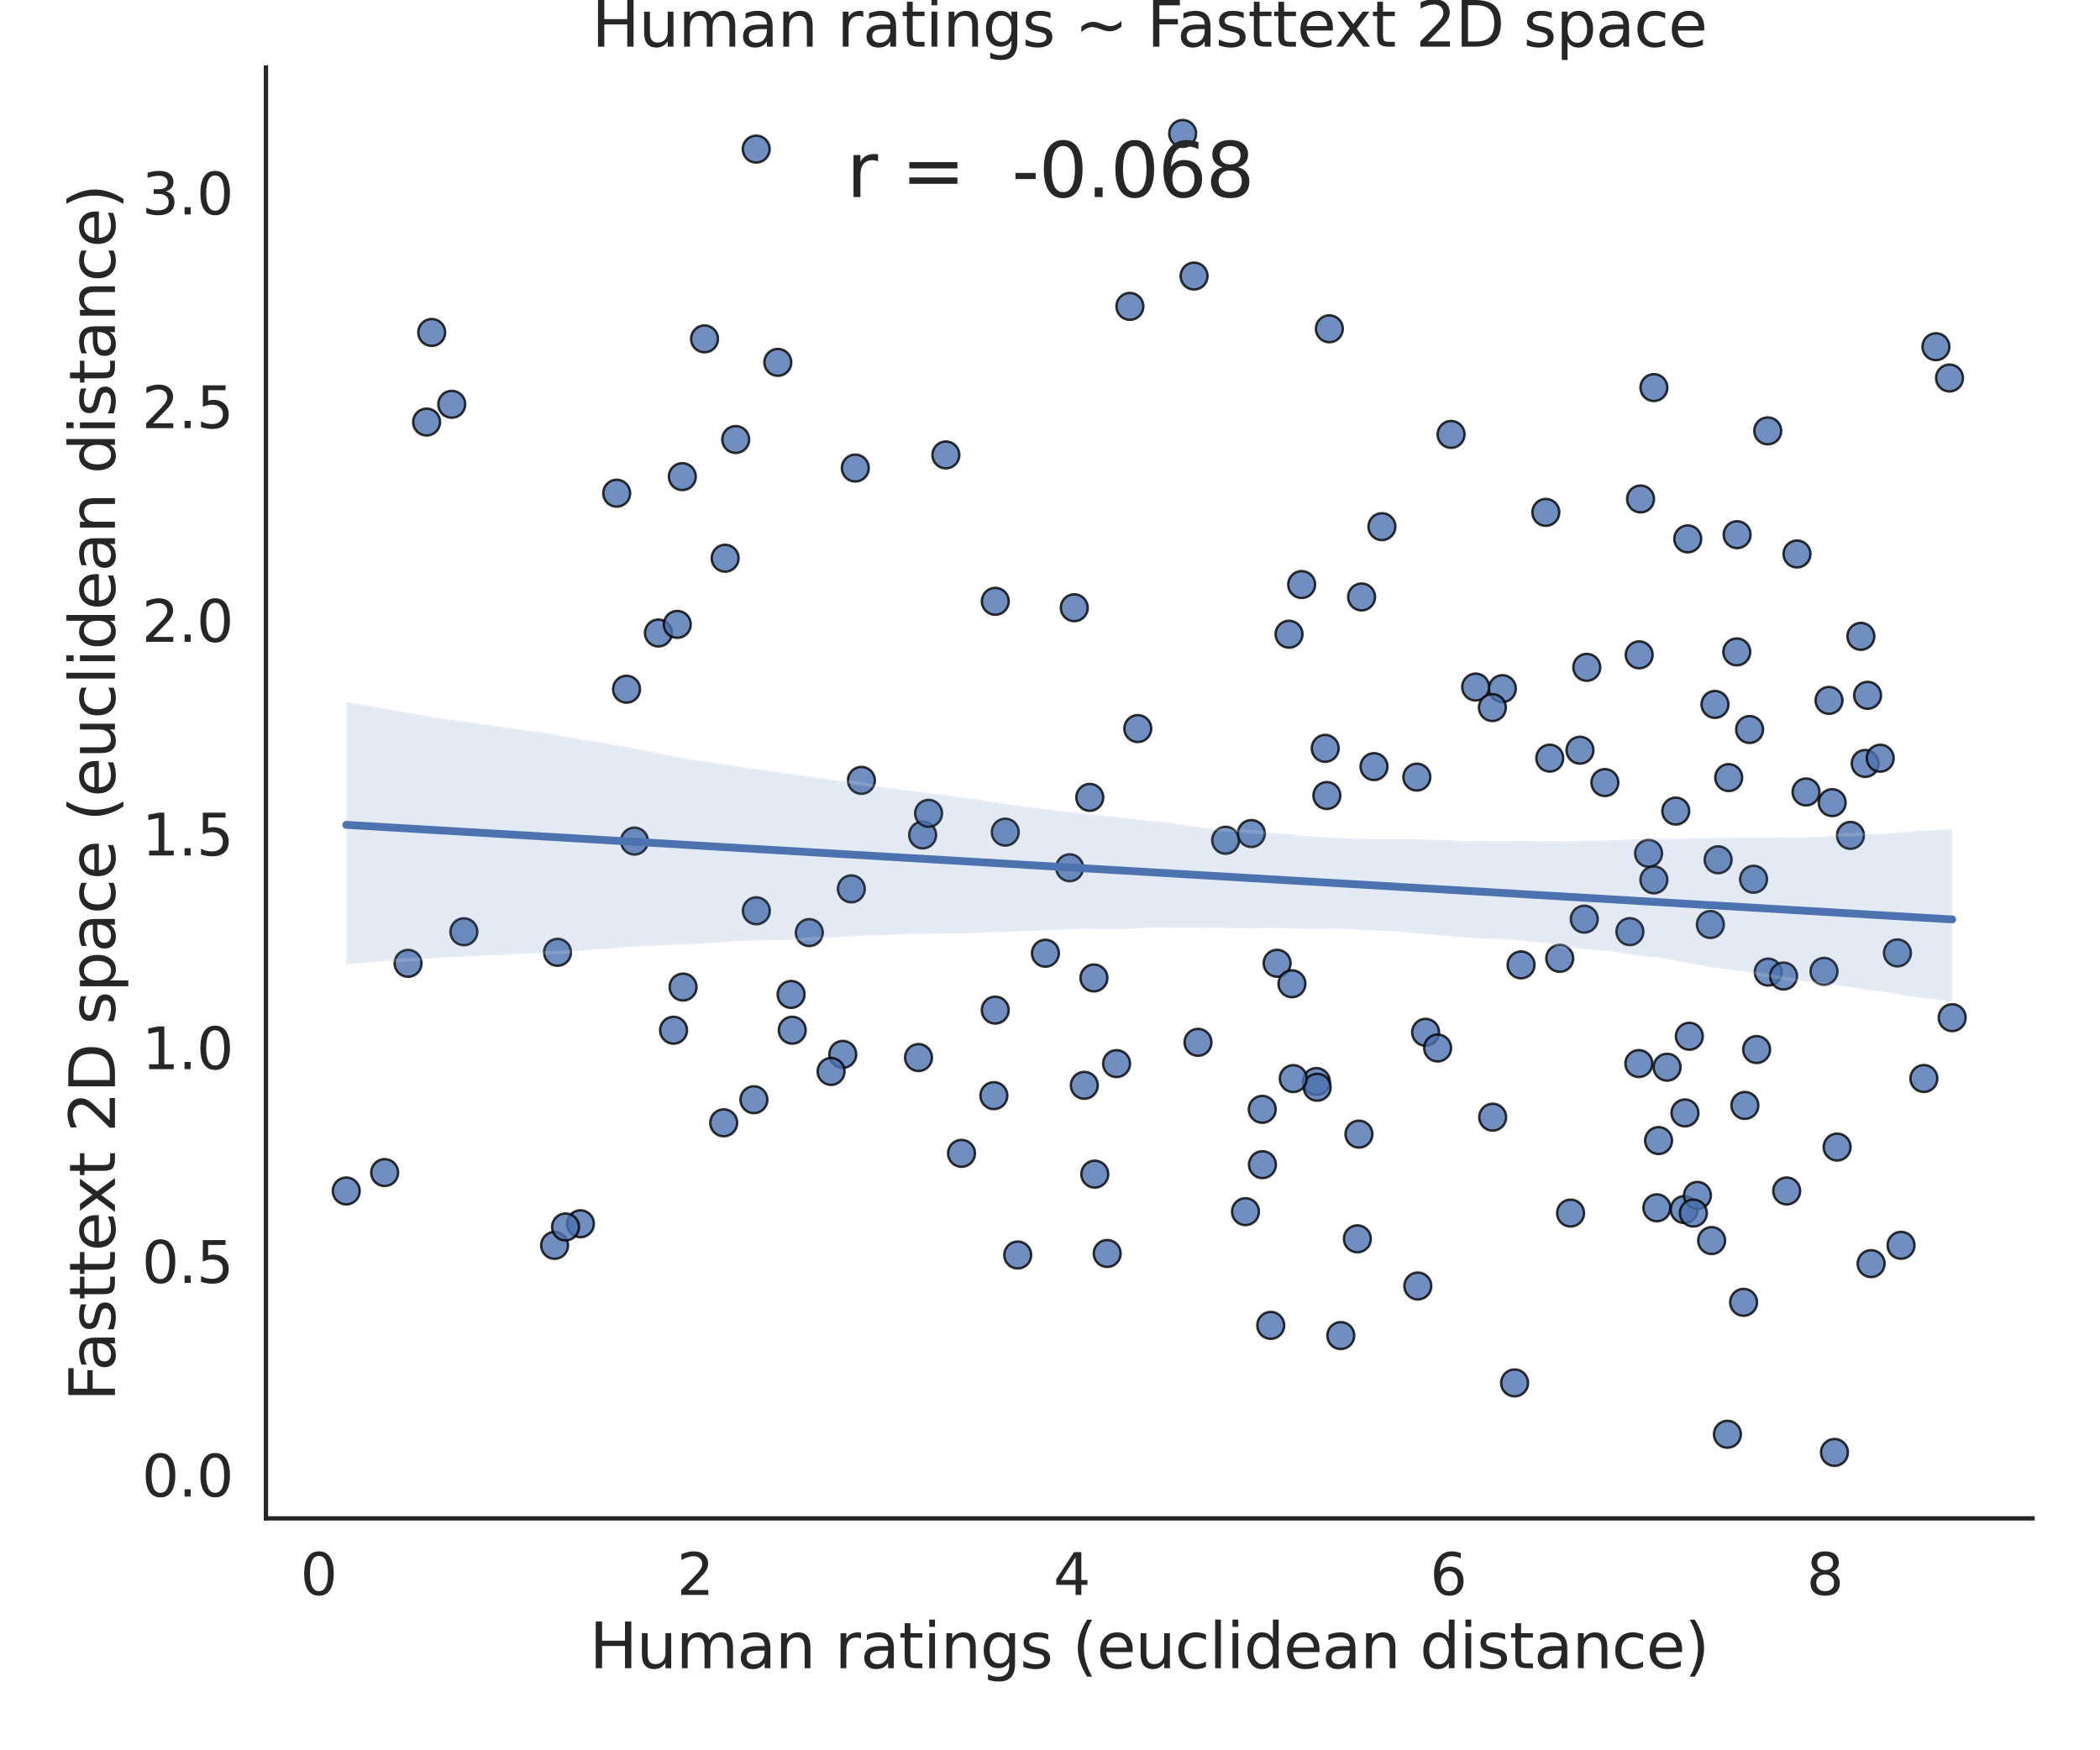 <?xml version="1.0" encoding="utf-8" standalone="no"?>
<!DOCTYPE svg PUBLIC "-//W3C//DTD SVG 1.1//EN"
  "http://www.w3.org/Graphics/SVG/1.1/DTD/svg11.dtd">
<svg xmlns:xlink="http://www.w3.org/1999/xlink" width="604.8pt" height="504pt" viewBox="0 0 604.8 504" xmlns="http://www.w3.org/2000/svg" version="1.1">
 <defs>
  <style type="text/css">*{stroke-linejoin: round; stroke-linecap: butt}</style>
 </defs>
 <g id="figure_1">
  <g id="patch_1">
   <path d="M 0 504 
L 604.8 504 
L 604.8 0 
L 0 0 
z
" style="fill: #ffffff"/>
  </g>
  <g id="axes_1">
   <g id="patch_2">
    <path d="M 76.59 437.22 
L 585.36 437.22 
L 585.36 19.44 
L 76.59 19.44 
z
" style="fill: #ffffff"/>
   </g>
   <g id="matplotlib.axis_1">
    <g id="xtick_1">
     <g id="text_1">
      <!-- 0 -->
      <g style="fill: #262626" transform="translate(86.488 459.257) scale(0.165 -0.165)">
       <defs>
        <path id="DejaVuSans-30" d="M 2034 4250 
Q 1547 4250 1301 3770 
Q 1056 3291 1056 2328 
Q 1056 1369 1301 889 
Q 1547 409 2034 409 
Q 2525 409 2770 889 
Q 3016 1369 3016 2328 
Q 3016 3291 2770 3770 
Q 2525 4250 2034 4250 
z
M 2034 4750 
Q 2819 4750 3233 4129 
Q 3647 3509 3647 2328 
Q 3647 1150 3233 529 
Q 2819 -91 2034 -91 
Q 1250 -91 836 529 
Q 422 1150 422 2328 
Q 422 3509 836 4129 
Q 1250 4750 2034 4750 
z
" transform="scale(0.016)"/>
       </defs>
       <use xlink:href="#DejaVuSans-30"/>
      </g>
     </g>
    </g>
    <g id="xtick_2">
     <g id="text_2">
      <!-- 2 -->
      <g style="fill: #262626" transform="translate(194.934 459.257) scale(0.165 -0.165)">
       <defs>
        <path id="DejaVuSans-32" d="M 1228 531 
L 3431 531 
L 3431 0 
L 469 0 
L 469 531 
Q 828 903 1448 1529 
Q 2069 2156 2228 2338 
Q 2531 2678 2651 2914 
Q 2772 3150 2772 3378 
Q 2772 3750 2511 3984 
Q 2250 4219 1831 4219 
Q 1534 4219 1204 4116 
Q 875 4013 500 3803 
L 500 4441 
Q 881 4594 1212 4672 
Q 1544 4750 1819 4750 
Q 2544 4750 2975 4387 
Q 3406 4025 3406 3419 
Q 3406 3131 3298 2873 
Q 3191 2616 2906 2266 
Q 2828 2175 2409 1742 
Q 1991 1309 1228 531 
z
" transform="scale(0.016)"/>
       </defs>
       <use xlink:href="#DejaVuSans-32"/>
      </g>
     </g>
    </g>
    <g id="xtick_3">
     <g id="text_3">
      <!-- 4 -->
      <g style="fill: #262626" transform="translate(303.381 459.257) scale(0.165 -0.165)">
       <defs>
        <path id="DejaVuSans-34" d="M 2419 4116 
L 825 1625 
L 2419 1625 
L 2419 4116 
z
M 2253 4666 
L 3047 4666 
L 3047 1625 
L 3713 1625 
L 3713 1100 
L 3047 1100 
L 3047 0 
L 2419 0 
L 2419 1100 
L 313 1100 
L 313 1709 
L 2253 4666 
z
" transform="scale(0.016)"/>
       </defs>
       <use xlink:href="#DejaVuSans-34"/>
      </g>
     </g>
    </g>
    <g id="xtick_4">
     <g id="text_4">
      <!-- 6 -->
      <g style="fill: #262626" transform="translate(411.827 459.257) scale(0.165 -0.165)">
       <defs>
        <path id="DejaVuSans-36" d="M 2113 2584 
Q 1688 2584 1439 2293 
Q 1191 2003 1191 1497 
Q 1191 994 1439 701 
Q 1688 409 2113 409 
Q 2538 409 2786 701 
Q 3034 994 3034 1497 
Q 3034 2003 2786 2293 
Q 2538 2584 2113 2584 
z
M 3366 4563 
L 3366 3988 
Q 3128 4100 2886 4159 
Q 2644 4219 2406 4219 
Q 1781 4219 1451 3797 
Q 1122 3375 1075 2522 
Q 1259 2794 1537 2939 
Q 1816 3084 2150 3084 
Q 2853 3084 3261 2657 
Q 3669 2231 3669 1497 
Q 3669 778 3244 343 
Q 2819 -91 2113 -91 
Q 1303 -91 875 529 
Q 447 1150 447 2328 
Q 447 3434 972 4092 
Q 1497 4750 2381 4750 
Q 2619 4750 2861 4703 
Q 3103 4656 3366 4563 
z
" transform="scale(0.016)"/>
       </defs>
       <use xlink:href="#DejaVuSans-36"/>
      </g>
     </g>
    </g>
    <g id="xtick_5">
     <g id="text_5">
      <!-- 8 -->
      <g style="fill: #262626" transform="translate(520.273 459.257) scale(0.165 -0.165)">
       <defs>
        <path id="DejaVuSans-38" d="M 2034 2216 
Q 1584 2216 1326 1975 
Q 1069 1734 1069 1313 
Q 1069 891 1326 650 
Q 1584 409 2034 409 
Q 2484 409 2743 651 
Q 3003 894 3003 1313 
Q 3003 1734 2745 1975 
Q 2488 2216 2034 2216 
z
M 1403 2484 
Q 997 2584 770 2862 
Q 544 3141 544 3541 
Q 544 4100 942 4425 
Q 1341 4750 2034 4750 
Q 2731 4750 3128 4425 
Q 3525 4100 3525 3541 
Q 3525 3141 3298 2862 
Q 3072 2584 2669 2484 
Q 3125 2378 3379 2068 
Q 3634 1759 3634 1313 
Q 3634 634 3220 271 
Q 2806 -91 2034 -91 
Q 1263 -91 848 271 
Q 434 634 434 1313 
Q 434 1759 690 2068 
Q 947 2378 1403 2484 
z
M 1172 3481 
Q 1172 3119 1398 2916 
Q 1625 2713 2034 2713 
Q 2441 2713 2670 2916 
Q 2900 3119 2900 3481 
Q 2900 3844 2670 4047 
Q 2441 4250 2034 4250 
Q 1625 4250 1398 4047 
Q 1172 3844 1172 3481 
z
" transform="scale(0.016)"/>
       </defs>
       <use xlink:href="#DejaVuSans-38"/>
      </g>
     </g>
    </g>
    <g id="text_6">
     <!-- Human ratings (euclidean distance) -->
     <g style="fill: #262626" transform="translate(169.767 480.366) scale(0.18 -0.18)">
      <defs>
       <path id="DejaVuSans-48" d="M 628 4666 
L 1259 4666 
L 1259 2753 
L 3553 2753 
L 3553 4666 
L 4184 4666 
L 4184 0 
L 3553 0 
L 3553 2222 
L 1259 2222 
L 1259 0 
L 628 0 
L 628 4666 
z
" transform="scale(0.016)"/>
       <path id="DejaVuSans-75" d="M 544 1381 
L 544 3500 
L 1119 3500 
L 1119 1403 
Q 1119 906 1312 657 
Q 1506 409 1894 409 
Q 2359 409 2629 706 
Q 2900 1003 2900 1516 
L 2900 3500 
L 3475 3500 
L 3475 0 
L 2900 0 
L 2900 538 
Q 2691 219 2414 64 
Q 2138 -91 1772 -91 
Q 1169 -91 856 284 
Q 544 659 544 1381 
z
M 1991 3584 
L 1991 3584 
z
" transform="scale(0.016)"/>
       <path id="DejaVuSans-6d" d="M 3328 2828 
Q 3544 3216 3844 3400 
Q 4144 3584 4550 3584 
Q 5097 3584 5394 3201 
Q 5691 2819 5691 2113 
L 5691 0 
L 5113 0 
L 5113 2094 
Q 5113 2597 4934 2840 
Q 4756 3084 4391 3084 
Q 3944 3084 3684 2787 
Q 3425 2491 3425 1978 
L 3425 0 
L 2847 0 
L 2847 2094 
Q 2847 2600 2669 2842 
Q 2491 3084 2119 3084 
Q 1678 3084 1418 2786 
Q 1159 2488 1159 1978 
L 1159 0 
L 581 0 
L 581 3500 
L 1159 3500 
L 1159 2956 
Q 1356 3278 1631 3431 
Q 1906 3584 2284 3584 
Q 2666 3584 2933 3390 
Q 3200 3197 3328 2828 
z
" transform="scale(0.016)"/>
       <path id="DejaVuSans-61" d="M 2194 1759 
Q 1497 1759 1228 1600 
Q 959 1441 959 1056 
Q 959 750 1161 570 
Q 1363 391 1709 391 
Q 2188 391 2477 730 
Q 2766 1069 2766 1631 
L 2766 1759 
L 2194 1759 
z
M 3341 1997 
L 3341 0 
L 2766 0 
L 2766 531 
Q 2569 213 2275 61 
Q 1981 -91 1556 -91 
Q 1019 -91 701 211 
Q 384 513 384 1019 
Q 384 1609 779 1909 
Q 1175 2209 1959 2209 
L 2766 2209 
L 2766 2266 
Q 2766 2663 2505 2880 
Q 2244 3097 1772 3097 
Q 1472 3097 1187 3025 
Q 903 2953 641 2809 
L 641 3341 
Q 956 3463 1253 3523 
Q 1550 3584 1831 3584 
Q 2591 3584 2966 3190 
Q 3341 2797 3341 1997 
z
" transform="scale(0.016)"/>
       <path id="DejaVuSans-6e" d="M 3513 2113 
L 3513 0 
L 2938 0 
L 2938 2094 
Q 2938 2591 2744 2837 
Q 2550 3084 2163 3084 
Q 1697 3084 1428 2787 
Q 1159 2491 1159 1978 
L 1159 0 
L 581 0 
L 581 3500 
L 1159 3500 
L 1159 2956 
Q 1366 3272 1645 3428 
Q 1925 3584 2291 3584 
Q 2894 3584 3203 3211 
Q 3513 2838 3513 2113 
z
" transform="scale(0.016)"/>
       <path id="DejaVuSans-20" transform="scale(0.016)"/>
       <path id="DejaVuSans-72" d="M 2631 2963 
Q 2534 3019 2420 3045 
Q 2306 3072 2169 3072 
Q 1681 3072 1420 2755 
Q 1159 2438 1159 1844 
L 1159 0 
L 581 0 
L 581 3500 
L 1159 3500 
L 1159 2956 
Q 1341 3275 1631 3429 
Q 1922 3584 2338 3584 
Q 2397 3584 2469 3576 
Q 2541 3569 2628 3553 
L 2631 2963 
z
" transform="scale(0.016)"/>
       <path id="DejaVuSans-74" d="M 1172 4494 
L 1172 3500 
L 2356 3500 
L 2356 3053 
L 1172 3053 
L 1172 1153 
Q 1172 725 1289 603 
Q 1406 481 1766 481 
L 2356 481 
L 2356 0 
L 1766 0 
Q 1100 0 847 248 
Q 594 497 594 1153 
L 594 3053 
L 172 3053 
L 172 3500 
L 594 3500 
L 594 4494 
L 1172 4494 
z
" transform="scale(0.016)"/>
       <path id="DejaVuSans-69" d="M 603 3500 
L 1178 3500 
L 1178 0 
L 603 0 
L 603 3500 
z
M 603 4863 
L 1178 4863 
L 1178 4134 
L 603 4134 
L 603 4863 
z
" transform="scale(0.016)"/>
       <path id="DejaVuSans-67" d="M 2906 1791 
Q 2906 2416 2648 2759 
Q 2391 3103 1925 3103 
Q 1463 3103 1205 2759 
Q 947 2416 947 1791 
Q 947 1169 1205 825 
Q 1463 481 1925 481 
Q 2391 481 2648 825 
Q 2906 1169 2906 1791 
z
M 3481 434 
Q 3481 -459 3084 -895 
Q 2688 -1331 1869 -1331 
Q 1566 -1331 1297 -1286 
Q 1028 -1241 775 -1147 
L 775 -588 
Q 1028 -725 1275 -790 
Q 1522 -856 1778 -856 
Q 2344 -856 2625 -561 
Q 2906 -266 2906 331 
L 2906 616 
Q 2728 306 2450 153 
Q 2172 0 1784 0 
Q 1141 0 747 490 
Q 353 981 353 1791 
Q 353 2603 747 3093 
Q 1141 3584 1784 3584 
Q 2172 3584 2450 3431 
Q 2728 3278 2906 2969 
L 2906 3500 
L 3481 3500 
L 3481 434 
z
" transform="scale(0.016)"/>
       <path id="DejaVuSans-73" d="M 2834 3397 
L 2834 2853 
Q 2591 2978 2328 3040 
Q 2066 3103 1784 3103 
Q 1356 3103 1142 2972 
Q 928 2841 928 2578 
Q 928 2378 1081 2264 
Q 1234 2150 1697 2047 
L 1894 2003 
Q 2506 1872 2764 1633 
Q 3022 1394 3022 966 
Q 3022 478 2636 193 
Q 2250 -91 1575 -91 
Q 1294 -91 989 -36 
Q 684 19 347 128 
L 347 722 
Q 666 556 975 473 
Q 1284 391 1588 391 
Q 1994 391 2212 530 
Q 2431 669 2431 922 
Q 2431 1156 2273 1281 
Q 2116 1406 1581 1522 
L 1381 1569 
Q 847 1681 609 1914 
Q 372 2147 372 2553 
Q 372 3047 722 3315 
Q 1072 3584 1716 3584 
Q 2034 3584 2315 3537 
Q 2597 3491 2834 3397 
z
" transform="scale(0.016)"/>
       <path id="DejaVuSans-28" d="M 1984 4856 
Q 1566 4138 1362 3434 
Q 1159 2731 1159 2009 
Q 1159 1288 1364 580 
Q 1569 -128 1984 -844 
L 1484 -844 
Q 1016 -109 783 600 
Q 550 1309 550 2009 
Q 550 2706 781 3412 
Q 1013 4119 1484 4856 
L 1984 4856 
z
" transform="scale(0.016)"/>
       <path id="DejaVuSans-65" d="M 3597 1894 
L 3597 1613 
L 953 1613 
Q 991 1019 1311 708 
Q 1631 397 2203 397 
Q 2534 397 2845 478 
Q 3156 559 3463 722 
L 3463 178 
Q 3153 47 2828 -22 
Q 2503 -91 2169 -91 
Q 1331 -91 842 396 
Q 353 884 353 1716 
Q 353 2575 817 3079 
Q 1281 3584 2069 3584 
Q 2775 3584 3186 3129 
Q 3597 2675 3597 1894 
z
M 3022 2063 
Q 3016 2534 2758 2815 
Q 2500 3097 2075 3097 
Q 1594 3097 1305 2825 
Q 1016 2553 972 2059 
L 3022 2063 
z
" transform="scale(0.016)"/>
       <path id="DejaVuSans-63" d="M 3122 3366 
L 3122 2828 
Q 2878 2963 2633 3030 
Q 2388 3097 2138 3097 
Q 1578 3097 1268 2742 
Q 959 2388 959 1747 
Q 959 1106 1268 751 
Q 1578 397 2138 397 
Q 2388 397 2633 464 
Q 2878 531 3122 666 
L 3122 134 
Q 2881 22 2623 -34 
Q 2366 -91 2075 -91 
Q 1284 -91 818 406 
Q 353 903 353 1747 
Q 353 2603 823 3093 
Q 1294 3584 2113 3584 
Q 2378 3584 2631 3529 
Q 2884 3475 3122 3366 
z
" transform="scale(0.016)"/>
       <path id="DejaVuSans-6c" d="M 603 4863 
L 1178 4863 
L 1178 0 
L 603 0 
L 603 4863 
z
" transform="scale(0.016)"/>
       <path id="DejaVuSans-64" d="M 2906 2969 
L 2906 4863 
L 3481 4863 
L 3481 0 
L 2906 0 
L 2906 525 
Q 2725 213 2448 61 
Q 2172 -91 1784 -91 
Q 1150 -91 751 415 
Q 353 922 353 1747 
Q 353 2572 751 3078 
Q 1150 3584 1784 3584 
Q 2172 3584 2448 3432 
Q 2725 3281 2906 2969 
z
M 947 1747 
Q 947 1113 1208 752 
Q 1469 391 1925 391 
Q 2381 391 2643 752 
Q 2906 1113 2906 1747 
Q 2906 2381 2643 2742 
Q 2381 3103 1925 3103 
Q 1469 3103 1208 2742 
Q 947 2381 947 1747 
z
" transform="scale(0.016)"/>
       <path id="DejaVuSans-29" d="M 513 4856 
L 1013 4856 
Q 1481 4119 1714 3412 
Q 1947 2706 1947 2009 
Q 1947 1309 1714 600 
Q 1481 -109 1013 -844 
L 513 -844 
Q 928 -128 1133 580 
Q 1338 1288 1338 2009 
Q 1338 2731 1133 3434 
Q 928 4138 513 4856 
z
" transform="scale(0.016)"/>
      </defs>
      <use xlink:href="#DejaVuSans-48"/>
      <use xlink:href="#DejaVuSans-75" x="75.195"/>
      <use xlink:href="#DejaVuSans-6d" x="138.574"/>
      <use xlink:href="#DejaVuSans-61" x="235.986"/>
      <use xlink:href="#DejaVuSans-6e" x="297.266"/>
      <use xlink:href="#DejaVuSans-20" x="360.645"/>
      <use xlink:href="#DejaVuSans-72" x="392.432"/>
      <use xlink:href="#DejaVuSans-61" x="433.545"/>
      <use xlink:href="#DejaVuSans-74" x="494.824"/>
      <use xlink:href="#DejaVuSans-69" x="534.033"/>
      <use xlink:href="#DejaVuSans-6e" x="561.816"/>
      <use xlink:href="#DejaVuSans-67" x="625.195"/>
      <use xlink:href="#DejaVuSans-73" x="688.672"/>
      <use xlink:href="#DejaVuSans-20" x="740.771"/>
      <use xlink:href="#DejaVuSans-28" x="772.559"/>
      <use xlink:href="#DejaVuSans-65" x="811.572"/>
      <use xlink:href="#DejaVuSans-75" x="873.096"/>
      <use xlink:href="#DejaVuSans-63" x="936.475"/>
      <use xlink:href="#DejaVuSans-6c" x="991.455"/>
      <use xlink:href="#DejaVuSans-69" x="1019.238"/>
      <use xlink:href="#DejaVuSans-64" x="1047.021"/>
      <use xlink:href="#DejaVuSans-65" x="1110.498"/>
      <use xlink:href="#DejaVuSans-61" x="1172.021"/>
      <use xlink:href="#DejaVuSans-6e" x="1233.301"/>
      <use xlink:href="#DejaVuSans-20" x="1296.68"/>
      <use xlink:href="#DejaVuSans-64" x="1328.467"/>
      <use xlink:href="#DejaVuSans-69" x="1391.943"/>
      <use xlink:href="#DejaVuSans-73" x="1419.727"/>
      <use xlink:href="#DejaVuSans-74" x="1471.826"/>
      <use xlink:href="#DejaVuSans-61" x="1511.035"/>
      <use xlink:href="#DejaVuSans-6e" x="1572.314"/>
      <use xlink:href="#DejaVuSans-63" x="1635.693"/>
      <use xlink:href="#DejaVuSans-65" x="1690.674"/>
      <use xlink:href="#DejaVuSans-29" x="1752.197"/>
     </g>
    </g>
   </g>
   <g id="matplotlib.axis_2">
    <g id="ytick_1">
     <g id="text_7">
      <!-- 0.0 -->
      <g style="fill: #262626" transform="translate(40.85 430.936) scale(0.165 -0.165)">
       <defs>
        <path id="DejaVuSans-2e" d="M 684 794 
L 1344 794 
L 1344 0 
L 684 0 
L 684 794 
z
" transform="scale(0.016)"/>
       </defs>
       <use xlink:href="#DejaVuSans-30"/>
       <use xlink:href="#DejaVuSans-2e" x="63.623"/>
       <use xlink:href="#DejaVuSans-30" x="95.41"/>
      </g>
     </g>
    </g>
    <g id="ytick_2">
     <g id="text_8">
      <!-- 0.5 -->
      <g style="fill: #262626" transform="translate(40.85 369.405) scale(0.165 -0.165)">
       <defs>
        <path id="DejaVuSans-35" d="M 691 4666 
L 3169 4666 
L 3169 4134 
L 1269 4134 
L 1269 2991 
Q 1406 3038 1543 3061 
Q 1681 3084 1819 3084 
Q 2600 3084 3056 2656 
Q 3513 2228 3513 1497 
Q 3513 744 3044 326 
Q 2575 -91 1722 -91 
Q 1428 -91 1123 -41 
Q 819 9 494 109 
L 494 744 
Q 775 591 1075 516 
Q 1375 441 1709 441 
Q 2250 441 2565 725 
Q 2881 1009 2881 1497 
Q 2881 1984 2565 2268 
Q 2250 2553 1709 2553 
Q 1456 2553 1204 2497 
Q 953 2441 691 2322 
L 691 4666 
z
" transform="scale(0.016)"/>
       </defs>
       <use xlink:href="#DejaVuSans-30"/>
       <use xlink:href="#DejaVuSans-2e" x="63.623"/>
       <use xlink:href="#DejaVuSans-35" x="95.41"/>
      </g>
     </g>
    </g>
    <g id="ytick_3">
     <g id="text_9">
      <!-- 1.0 -->
      <g style="fill: #262626" transform="translate(40.85 307.873) scale(0.165 -0.165)">
       <defs>
        <path id="DejaVuSans-31" d="M 794 531 
L 1825 531 
L 1825 4091 
L 703 3866 
L 703 4441 
L 1819 4666 
L 2450 4666 
L 2450 531 
L 3481 531 
L 3481 0 
L 794 0 
L 794 531 
z
" transform="scale(0.016)"/>
       </defs>
       <use xlink:href="#DejaVuSans-31"/>
       <use xlink:href="#DejaVuSans-2e" x="63.623"/>
       <use xlink:href="#DejaVuSans-30" x="95.41"/>
      </g>
     </g>
    </g>
    <g id="ytick_4">
     <g id="text_10">
      <!-- 1.5 -->
      <g style="fill: #262626" transform="translate(40.85 246.341) scale(0.165 -0.165)">
       <use xlink:href="#DejaVuSans-31"/>
       <use xlink:href="#DejaVuSans-2e" x="63.623"/>
       <use xlink:href="#DejaVuSans-35" x="95.41"/>
      </g>
     </g>
    </g>
    <g id="ytick_5">
     <g id="text_11">
      <!-- 2.0 -->
      <g style="fill: #262626" transform="translate(40.85 184.81) scale(0.165 -0.165)">
       <use xlink:href="#DejaVuSans-32"/>
       <use xlink:href="#DejaVuSans-2e" x="63.623"/>
       <use xlink:href="#DejaVuSans-30" x="95.41"/>
      </g>
     </g>
    </g>
    <g id="ytick_6">
     <g id="text_12">
      <!-- 2.5 -->
      <g style="fill: #262626" transform="translate(40.85 123.278) scale(0.165 -0.165)">
       <use xlink:href="#DejaVuSans-32"/>
       <use xlink:href="#DejaVuSans-2e" x="63.623"/>
       <use xlink:href="#DejaVuSans-35" x="95.41"/>
      </g>
     </g>
    </g>
    <g id="ytick_7">
     <g id="text_13">
      <!-- 3.0 -->
      <g style="fill: #262626" transform="translate(40.85 61.747) scale(0.165 -0.165)">
       <defs>
        <path id="DejaVuSans-33" d="M 2597 2516 
Q 3050 2419 3304 2112 
Q 3559 1806 3559 1356 
Q 3559 666 3084 287 
Q 2609 -91 1734 -91 
Q 1441 -91 1130 -33 
Q 819 25 488 141 
L 488 750 
Q 750 597 1062 519 
Q 1375 441 1716 441 
Q 2309 441 2620 675 
Q 2931 909 2931 1356 
Q 2931 1769 2642 2001 
Q 2353 2234 1838 2234 
L 1294 2234 
L 1294 2753 
L 1863 2753 
Q 2328 2753 2575 2939 
Q 2822 3125 2822 3475 
Q 2822 3834 2567 4026 
Q 2313 4219 1838 4219 
Q 1578 4219 1281 4162 
Q 984 4106 628 3988 
L 628 4550 
Q 988 4650 1302 4700 
Q 1616 4750 1894 4750 
Q 2613 4750 3031 4423 
Q 3450 4097 3450 3541 
Q 3450 3153 3228 2886 
Q 3006 2619 2597 2516 
z
" transform="scale(0.016)"/>
       </defs>
       <use xlink:href="#DejaVuSans-33"/>
       <use xlink:href="#DejaVuSans-2e" x="63.623"/>
       <use xlink:href="#DejaVuSans-30" x="95.41"/>
      </g>
     </g>
    </g>
    <g id="text_14">
     <!-- Fasttext 2D space (euclidean distance) -->
     <g style="fill: #262626" transform="translate(33.106 403.502) rotate(-90) scale(0.18 -0.18)">
      <defs>
       <path id="DejaVuSans-46" d="M 628 4666 
L 3309 4666 
L 3309 4134 
L 1259 4134 
L 1259 2759 
L 3109 2759 
L 3109 2228 
L 1259 2228 
L 1259 0 
L 628 0 
L 628 4666 
z
" transform="scale(0.016)"/>
       <path id="DejaVuSans-78" d="M 3513 3500 
L 2247 1797 
L 3578 0 
L 2900 0 
L 1881 1375 
L 863 0 
L 184 0 
L 1544 1831 
L 300 3500 
L 978 3500 
L 1906 2253 
L 2834 3500 
L 3513 3500 
z
" transform="scale(0.016)"/>
       <path id="DejaVuSans-44" d="M 1259 4147 
L 1259 519 
L 2022 519 
Q 2988 519 3436 956 
Q 3884 1394 3884 2338 
Q 3884 3275 3436 3711 
Q 2988 4147 2022 4147 
L 1259 4147 
z
M 628 4666 
L 1925 4666 
Q 3281 4666 3915 4102 
Q 4550 3538 4550 2338 
Q 4550 1131 3912 565 
Q 3275 0 1925 0 
L 628 0 
L 628 4666 
z
" transform="scale(0.016)"/>
       <path id="DejaVuSans-70" d="M 1159 525 
L 1159 -1331 
L 581 -1331 
L 581 3500 
L 1159 3500 
L 1159 2969 
Q 1341 3281 1617 3432 
Q 1894 3584 2278 3584 
Q 2916 3584 3314 3078 
Q 3713 2572 3713 1747 
Q 3713 922 3314 415 
Q 2916 -91 2278 -91 
Q 1894 -91 1617 61 
Q 1341 213 1159 525 
z
M 3116 1747 
Q 3116 2381 2855 2742 
Q 2594 3103 2138 3103 
Q 1681 3103 1420 2742 
Q 1159 2381 1159 1747 
Q 1159 1113 1420 752 
Q 1681 391 2138 391 
Q 2594 391 2855 752 
Q 3116 1113 3116 1747 
z
" transform="scale(0.016)"/>
      </defs>
      <use xlink:href="#DejaVuSans-46"/>
      <use xlink:href="#DejaVuSans-61" x="48.395"/>
      <use xlink:href="#DejaVuSans-73" x="109.674"/>
      <use xlink:href="#DejaVuSans-74" x="161.773"/>
      <use xlink:href="#DejaVuSans-74" x="200.982"/>
      <use xlink:href="#DejaVuSans-65" x="240.191"/>
      <use xlink:href="#DejaVuSans-78" x="299.965"/>
      <use xlink:href="#DejaVuSans-74" x="359.145"/>
      <use xlink:href="#DejaVuSans-20" x="398.354"/>
      <use xlink:href="#DejaVuSans-32" x="430.141"/>
      <use xlink:href="#DejaVuSans-44" x="493.764"/>
      <use xlink:href="#DejaVuSans-20" x="570.766"/>
      <use xlink:href="#DejaVuSans-73" x="602.553"/>
      <use xlink:href="#DejaVuSans-70" x="654.652"/>
      <use xlink:href="#DejaVuSans-61" x="718.129"/>
      <use xlink:href="#DejaVuSans-63" x="779.408"/>
      <use xlink:href="#DejaVuSans-65" x="834.389"/>
      <use xlink:href="#DejaVuSans-20" x="895.912"/>
      <use xlink:href="#DejaVuSans-28" x="927.699"/>
      <use xlink:href="#DejaVuSans-65" x="966.713"/>
      <use xlink:href="#DejaVuSans-75" x="1028.236"/>
      <use xlink:href="#DejaVuSans-63" x="1091.615"/>
      <use xlink:href="#DejaVuSans-6c" x="1146.596"/>
      <use xlink:href="#DejaVuSans-69" x="1174.379"/>
      <use xlink:href="#DejaVuSans-64" x="1202.162"/>
      <use xlink:href="#DejaVuSans-65" x="1265.639"/>
      <use xlink:href="#DejaVuSans-61" x="1327.162"/>
      <use xlink:href="#DejaVuSans-6e" x="1388.441"/>
      <use xlink:href="#DejaVuSans-20" x="1451.82"/>
      <use xlink:href="#DejaVuSans-64" x="1483.607"/>
      <use xlink:href="#DejaVuSans-69" x="1547.084"/>
      <use xlink:href="#DejaVuSans-73" x="1574.867"/>
      <use xlink:href="#DejaVuSans-74" x="1626.967"/>
      <use xlink:href="#DejaVuSans-61" x="1666.176"/>
      <use xlink:href="#DejaVuSans-6e" x="1727.455"/>
      <use xlink:href="#DejaVuSans-63" x="1790.834"/>
      <use xlink:href="#DejaVuSans-65" x="1845.814"/>
      <use xlink:href="#DejaVuSans-29" x="1907.338"/>
     </g>
    </g>
   </g>
   <g id="PathCollection_1">
    <defs>
     <path id="m6c63091cba" d="M 0 3.873 
C 1.027 3.873 2.012 3.465 2.739 2.739 
C 3.465 2.012 3.873 1.027 3.873 0 
C 3.873 -1.027 3.465 -2.012 2.739 -2.739 
C 2.012 -3.465 1.027 -3.873 0 -3.873 
C -1.027 -3.873 -2.012 -3.465 -2.739 -2.739 
C -3.465 -2.012 -3.873 -1.027 -3.873 0 
C -3.873 1.027 -3.465 2.012 -2.739 2.739 
C -2.012 3.465 -1.027 3.873 0 3.873 
z
" style="stroke: #000000; stroke-opacity: 0.8; stroke-width: 0.7"/>
    </defs>
    <g clip-path="url(#pbc12d3d050)">
     <use xlink:href="#m6c63091cba" x="193.986" y="296.662" style="fill: #4c72b0; fill-opacity: 0.8; stroke: #000000; stroke-opacity: 0.8; stroke-width: 0.7"/>
     <use xlink:href="#m6c63091cba" x="455.034" y="216.027" style="fill: #4c72b0; fill-opacity: 0.8; stroke: #000000; stroke-opacity: 0.8; stroke-width: 0.7"/>
     <use xlink:href="#m6c63091cba" x="379.114" y="311.427" style="fill: #4c72b0; fill-opacity: 0.8; stroke: #000000; stroke-opacity: 0.8; stroke-width: 0.7"/>
     <use xlink:href="#m6c63091cba" x="363.532" y="319.436" style="fill: #4c72b0; fill-opacity: 0.8; stroke: #000000; stroke-opacity: 0.8; stroke-width: 0.7"/>
     <use xlink:href="#m6c63091cba" x="265.725" y="240.426" style="fill: #4c72b0; fill-opacity: 0.8; stroke: #000000; stroke-opacity: 0.8; stroke-width: 0.7"/>
     <use xlink:href="#m6c63091cba" x="246.33" y="134.776" style="fill: #4c72b0; fill-opacity: 0.8; stroke: #000000; stroke-opacity: 0.8; stroke-width: 0.7"/>
     <use xlink:href="#m6c63091cba" x="395.713" y="220.752" style="fill: #4c72b0; fill-opacity: 0.8; stroke: #000000; stroke-opacity: 0.8; stroke-width: 0.7"/>
     <use xlink:href="#m6c63091cba" x="308.069" y="249.874" style="fill: #4c72b0; fill-opacity: 0.8; stroke: #000000; stroke-opacity: 0.8; stroke-width: 0.7"/>
     <use xlink:href="#m6c63091cba" x="177.607" y="142.02" style="fill: #4c72b0; fill-opacity: 0.8; stroke: #000000; stroke-opacity: 0.8; stroke-width: 0.7"/>
     <use xlink:href="#m6c63091cba" x="160.569" y="274.228" style="fill: #4c72b0; fill-opacity: 0.8; stroke: #000000; stroke-opacity: 0.8; stroke-width: 0.7"/>
     <use xlink:href="#m6c63091cba" x="477.179" y="347.796" style="fill: #4c72b0; fill-opacity: 0.8; stroke: #000000; stroke-opacity: 0.8; stroke-width: 0.7"/>
     <use xlink:href="#m6c63091cba" x="408.332" y="370.31" style="fill: #4c72b0; fill-opacity: 0.8; stroke: #000000; stroke-opacity: 0.8; stroke-width: 0.7"/>
     <use xlink:href="#m6c63091cba" x="133.6" y="268.303" style="fill: #4c72b0; fill-opacity: 0.8; stroke: #000000; stroke-opacity: 0.8; stroke-width: 0.7"/>
     <use xlink:href="#m6c63091cba" x="286.624" y="290.862" style="fill: #4c72b0; fill-opacity: 0.8; stroke: #000000; stroke-opacity: 0.8; stroke-width: 0.7"/>
     <use xlink:href="#m6c63091cba" x="217.822" y="262.267" style="fill: #4c72b0; fill-opacity: 0.8; stroke: #000000; stroke-opacity: 0.8; stroke-width: 0.7"/>
     <use xlink:href="#m6c63091cba" x="505.905" y="302.223" style="fill: #4c72b0; fill-opacity: 0.8; stroke: #000000; stroke-opacity: 0.8; stroke-width: 0.7"/>
     <use xlink:href="#m6c63091cba" x="500.194" y="187.719" style="fill: #4c72b0; fill-opacity: 0.8; stroke: #000000; stroke-opacity: 0.8; stroke-width: 0.7"/>
     <use xlink:href="#m6c63091cba" x="382.851" y="94.676" style="fill: #4c72b0; fill-opacity: 0.8; stroke: #000000; stroke-opacity: 0.8; stroke-width: 0.7"/>
     <use xlink:href="#m6c63091cba" x="485.042" y="348.298" style="fill: #4c72b0; fill-opacity: 0.8; stroke: #000000; stroke-opacity: 0.8; stroke-width: 0.7"/>
     <use xlink:href="#m6c63091cba" x="432.679" y="198.3" style="fill: #4c72b0; fill-opacity: 0.8; stroke: #000000; stroke-opacity: 0.8; stroke-width: 0.7"/>
     <use xlink:href="#m6c63091cba" x="352.982" y="241.96" style="fill: #4c72b0; fill-opacity: 0.8; stroke: #000000; stroke-opacity: 0.8; stroke-width: 0.7"/>
     <use xlink:href="#m6c63091cba" x="502.155" y="375.01" style="fill: #4c72b0; fill-opacity: 0.8; stroke: #000000; stroke-opacity: 0.8; stroke-width: 0.7"/>
     <use xlink:href="#m6c63091cba" x="494.817" y="247.575" style="fill: #4c72b0; fill-opacity: 0.8; stroke: #000000; stroke-opacity: 0.8; stroke-width: 0.7"/>
     <use xlink:href="#m6c63091cba" x="374.88" y="168.323" style="fill: #4c72b0; fill-opacity: 0.8; stroke: #000000; stroke-opacity: 0.8; stroke-width: 0.7"/>
     <use xlink:href="#m6c63091cba" x="477.669" y="328.432" style="fill: #4c72b0; fill-opacity: 0.8; stroke: #000000; stroke-opacity: 0.8; stroke-width: 0.7"/>
     <use xlink:href="#m6c63091cba" x="424.988" y="197.84" style="fill: #4c72b0; fill-opacity: 0.8; stroke: #000000; stroke-opacity: 0.8; stroke-width: 0.7"/>
     <use xlink:href="#m6c63091cba" x="345.019" y="300.14" style="fill: #4c72b0; fill-opacity: 0.8; stroke: #000000; stroke-opacity: 0.8; stroke-width: 0.7"/>
     <use xlink:href="#m6c63091cba" x="99.716" y="342.943" style="fill: #4c72b0; fill-opacity: 0.8; stroke: #000000; stroke-opacity: 0.8; stroke-width: 0.7"/>
     <use xlink:href="#m6c63091cba" x="500.288" y="153.97" style="fill: #4c72b0; fill-opacity: 0.8; stroke: #000000; stroke-opacity: 0.8; stroke-width: 0.7"/>
     <use xlink:href="#m6c63091cba" x="525.313" y="279.704" style="fill: #4c72b0; fill-opacity: 0.8; stroke: #000000; stroke-opacity: 0.8; stroke-width: 0.7"/>
     <use xlink:href="#m6c63091cba" x="485.27" y="320.475" style="fill: #4c72b0; fill-opacity: 0.8; stroke: #000000; stroke-opacity: 0.8; stroke-width: 0.7"/>
     <use xlink:href="#m6c63091cba" x="557.548" y="99.841" style="fill: #4c72b0; fill-opacity: 0.8; stroke: #000000; stroke-opacity: 0.8; stroke-width: 0.7"/>
     <use xlink:href="#m6c63091cba" x="517.536" y="159.523" style="fill: #4c72b0; fill-opacity: 0.8; stroke: #000000; stroke-opacity: 0.8; stroke-width: 0.7"/>
     <use xlink:href="#m6c63091cba" x="462.2" y="225.347" style="fill: #4c72b0; fill-opacity: 0.8; stroke: #000000; stroke-opacity: 0.8; stroke-width: 0.7"/>
     <use xlink:href="#m6c63091cba" x="217.787" y="42.938" style="fill: #4c72b0; fill-opacity: 0.8; stroke: #000000; stroke-opacity: 0.8; stroke-width: 0.7"/>
     <use xlink:href="#m6c63091cba" x="224.011" y="104.348" style="fill: #4c72b0; fill-opacity: 0.8; stroke: #000000; stroke-opacity: 0.8; stroke-width: 0.7"/>
     <use xlink:href="#m6c63091cba" x="469.411" y="268.27" style="fill: #4c72b0; fill-opacity: 0.8; stroke: #000000; stroke-opacity: 0.8; stroke-width: 0.7"/>
     <use xlink:href="#m6c63091cba" x="497.871" y="223.914" style="fill: #4c72b0; fill-opacity: 0.8; stroke: #000000; stroke-opacity: 0.8; stroke-width: 0.7"/>
     <use xlink:href="#m6c63091cba" x="476.327" y="111.611" style="fill: #4c72b0; fill-opacity: 0.8; stroke: #000000; stroke-opacity: 0.8; stroke-width: 0.7"/>
     <use xlink:href="#m6c63091cba" x="538.886" y="363.869" style="fill: #4c72b0; fill-opacity: 0.8; stroke: #000000; stroke-opacity: 0.8; stroke-width: 0.7"/>
     <use xlink:href="#m6c63091cba" x="502.53" y="318.315" style="fill: #4c72b0; fill-opacity: 0.8; stroke: #000000; stroke-opacity: 0.8; stroke-width: 0.7"/>
     <use xlink:href="#m6c63091cba" x="456.269" y="264.673" style="fill: #4c72b0; fill-opacity: 0.8; stroke: #000000; stroke-opacity: 0.8; stroke-width: 0.7"/>
     <use xlink:href="#m6c63091cba" x="228.172" y="296.653" style="fill: #4c72b0; fill-opacity: 0.8; stroke: #000000; stroke-opacity: 0.8; stroke-width: 0.7"/>
     <use xlink:href="#m6c63091cba" x="233.076" y="268.547" style="fill: #4c72b0; fill-opacity: 0.8; stroke: #000000; stroke-opacity: 0.8; stroke-width: 0.7"/>
     <use xlink:href="#m6c63091cba" x="124.337" y="95.734" style="fill: #4c72b0; fill-opacity: 0.8; stroke: #000000; stroke-opacity: 0.8; stroke-width: 0.7"/>
     <use xlink:href="#m6c63091cba" x="436.206" y="398.215" style="fill: #4c72b0; fill-opacity: 0.8; stroke: #000000; stroke-opacity: 0.8; stroke-width: 0.7"/>
     <use xlink:href="#m6c63091cba" x="486.529" y="298.392" style="fill: #4c72b0; fill-opacity: 0.8; stroke: #000000; stroke-opacity: 0.8; stroke-width: 0.7"/>
     <use xlink:href="#m6c63091cba" x="527.671" y="231.126" style="fill: #4c72b0; fill-opacity: 0.8; stroke: #000000; stroke-opacity: 0.8; stroke-width: 0.7"/>
     <use xlink:href="#m6c63091cba" x="562.234" y="293.042" style="fill: #4c72b0; fill-opacity: 0.8; stroke: #000000; stroke-opacity: 0.8; stroke-width: 0.7"/>
     <use xlink:href="#m6c63091cba" x="537.866" y="200.217" style="fill: #4c72b0; fill-opacity: 0.8; stroke: #000000; stroke-opacity: 0.8; stroke-width: 0.7"/>
     <use xlink:href="#m6c63091cba" x="514.564" y="342.946" style="fill: #4c72b0; fill-opacity: 0.8; stroke: #000000; stroke-opacity: 0.8; stroke-width: 0.7"/>
     <use xlink:href="#m6c63091cba" x="315.05" y="281.602" style="fill: #4c72b0; fill-opacity: 0.8; stroke: #000000; stroke-opacity: 0.8; stroke-width: 0.7"/>
     <use xlink:href="#m6c63091cba" x="318.873" y="360.943" style="fill: #4c72b0; fill-opacity: 0.8; stroke: #000000; stroke-opacity: 0.8; stroke-width: 0.7"/>
     <use xlink:href="#m6c63091cba" x="208.839" y="160.743" style="fill: #4c72b0; fill-opacity: 0.8; stroke: #000000; stroke-opacity: 0.8; stroke-width: 0.7"/>
     <use xlink:href="#m6c63091cba" x="182.722" y="242.195" style="fill: #4c72b0; fill-opacity: 0.8; stroke: #000000; stroke-opacity: 0.8; stroke-width: 0.7"/>
     <use xlink:href="#m6c63091cba" x="312.283" y="312.525" style="fill: #4c72b0; fill-opacity: 0.8; stroke: #000000; stroke-opacity: 0.8; stroke-width: 0.7"/>
     <use xlink:href="#m6c63091cba" x="382.143" y="229.075" style="fill: #4c72b0; fill-opacity: 0.8; stroke: #000000; stroke-opacity: 0.8; stroke-width: 0.7"/>
     <use xlink:href="#m6c63091cba" x="509.113" y="124.073" style="fill: #4c72b0; fill-opacity: 0.8; stroke: #000000; stroke-opacity: 0.8; stroke-width: 0.7"/>
     <use xlink:href="#m6c63091cba" x="497.501" y="413" style="fill: #4c72b0; fill-opacity: 0.8; stroke: #000000; stroke-opacity: 0.8; stroke-width: 0.7"/>
     <use xlink:href="#m6c63091cba" x="492.589" y="266.212" style="fill: #4c72b0; fill-opacity: 0.8; stroke: #000000; stroke-opacity: 0.8; stroke-width: 0.7"/>
     <use xlink:href="#m6c63091cba" x="509.245" y="279.922" style="fill: #4c72b0; fill-opacity: 0.8; stroke: #000000; stroke-opacity: 0.8; stroke-width: 0.7"/>
     <use xlink:href="#m6c63091cba" x="390.921" y="356.726" style="fill: #4c72b0; fill-opacity: 0.8; stroke: #000000; stroke-opacity: 0.8; stroke-width: 0.7"/>
     <use xlink:href="#m6c63091cba" x="391.373" y="326.581" style="fill: #4c72b0; fill-opacity: 0.8; stroke: #000000; stroke-opacity: 0.8; stroke-width: 0.7"/>
     <use xlink:href="#m6c63091cba" x="325.406" y="88.225" style="fill: #4c72b0; fill-opacity: 0.8; stroke: #000000; stroke-opacity: 0.8; stroke-width: 0.7"/>
     <use xlink:href="#m6c63091cba" x="293.102" y="361.383" style="fill: #4c72b0; fill-opacity: 0.8; stroke: #000000; stroke-opacity: 0.8; stroke-width: 0.7"/>
     <use xlink:href="#m6c63091cba" x="227.834" y="286.349" style="fill: #4c72b0; fill-opacity: 0.8; stroke: #000000; stroke-opacity: 0.8; stroke-width: 0.7"/>
     <use xlink:href="#m6c63091cba" x="386.148" y="384.586" style="fill: #4c72b0; fill-opacity: 0.8; stroke: #000000; stroke-opacity: 0.8; stroke-width: 0.7"/>
     <use xlink:href="#m6c63091cba" x="449.2" y="275.96" style="fill: #4c72b0; fill-opacity: 0.8; stroke: #000000; stroke-opacity: 0.8; stroke-width: 0.7"/>
     <use xlink:href="#m6c63091cba" x="535.934" y="183.237" style="fill: #4c72b0; fill-opacity: 0.8; stroke: #000000; stroke-opacity: 0.8; stroke-width: 0.7"/>
     <use xlink:href="#m6c63091cba" x="547.504" y="358.587" style="fill: #4c72b0; fill-opacity: 0.8; stroke: #000000; stroke-opacity: 0.8; stroke-width: 0.7"/>
     <use xlink:href="#m6c63091cba" x="532.932" y="240.556" style="fill: #4c72b0; fill-opacity: 0.8; stroke: #000000; stroke-opacity: 0.8; stroke-width: 0.7"/>
     <use xlink:href="#m6c63091cba" x="529.09" y="330.308" style="fill: #4c72b0; fill-opacity: 0.8; stroke: #000000; stroke-opacity: 0.8; stroke-width: 0.7"/>
     <use xlink:href="#m6c63091cba" x="363.58" y="335.372" style="fill: #4c72b0; fill-opacity: 0.8; stroke: #000000; stroke-opacity: 0.8; stroke-width: 0.7"/>
     <use xlink:href="#m6c63091cba" x="365.972" y="381.644" style="fill: #4c72b0; fill-opacity: 0.8; stroke: #000000; stroke-opacity: 0.8; stroke-width: 0.7"/>
     <use xlink:href="#m6c63091cba" x="272.408" y="131" style="fill: #4c72b0; fill-opacity: 0.8; stroke: #000000; stroke-opacity: 0.8; stroke-width: 0.7"/>
     <use xlink:href="#m6c63091cba" x="242.72" y="303.61" style="fill: #4c72b0; fill-opacity: 0.8; stroke: #000000; stroke-opacity: 0.8; stroke-width: 0.7"/>
     <use xlink:href="#m6c63091cba" x="159.726" y="358.609" style="fill: #4c72b0; fill-opacity: 0.8; stroke: #000000; stroke-opacity: 0.8; stroke-width: 0.7"/>
     <use xlink:href="#m6c63091cba" x="167.161" y="352.388" style="fill: #4c72b0; fill-opacity: 0.8; stroke: #000000; stroke-opacity: 0.8; stroke-width: 0.7"/>
     <use xlink:href="#m6c63091cba" x="417.911" y="125.09" style="fill: #4c72b0; fill-opacity: 0.8; stroke: #000000; stroke-opacity: 0.8; stroke-width: 0.7"/>
     <use xlink:href="#m6c63091cba" x="474.792" y="245.728" style="fill: #4c72b0; fill-opacity: 0.8; stroke: #000000; stroke-opacity: 0.8; stroke-width: 0.7"/>
     <use xlink:href="#m6c63091cba" x="537.168" y="219.842" style="fill: #4c72b0; fill-opacity: 0.8; stroke: #000000; stroke-opacity: 0.8; stroke-width: 0.7"/>
     <use xlink:href="#m6c63091cba" x="561.459" y="108.847" style="fill: #4c72b0; fill-opacity: 0.8; stroke: #000000; stroke-opacity: 0.8; stroke-width: 0.7"/>
     <use xlink:href="#m6c63091cba" x="541.506" y="218.327" style="fill: #4c72b0; fill-opacity: 0.8; stroke: #000000; stroke-opacity: 0.8; stroke-width: 0.7"/>
     <use xlink:href="#m6c63091cba" x="526.757" y="201.678" style="fill: #4c72b0; fill-opacity: 0.8; stroke: #000000; stroke-opacity: 0.8; stroke-width: 0.7"/>
     <use xlink:href="#m6c63091cba" x="340.61" y="38.43" style="fill: #4c72b0; fill-opacity: 0.8; stroke: #000000; stroke-opacity: 0.8; stroke-width: 0.7"/>
     <use xlink:href="#m6c63091cba" x="343.887" y="79.493" style="fill: #4c72b0; fill-opacity: 0.8; stroke: #000000; stroke-opacity: 0.8; stroke-width: 0.7"/>
     <use xlink:href="#m6c63091cba" x="239.352" y="308.525" style="fill: #4c72b0; fill-opacity: 0.8; stroke: #000000; stroke-opacity: 0.8; stroke-width: 0.7"/>
     <use xlink:href="#m6c63091cba" x="211.886" y="126.558" style="fill: #4c72b0; fill-opacity: 0.8; stroke: #000000; stroke-opacity: 0.8; stroke-width: 0.7"/>
     <use xlink:href="#m6c63091cba" x="122.86" y="121.535" style="fill: #4c72b0; fill-opacity: 0.8; stroke: #000000; stroke-opacity: 0.8; stroke-width: 0.7"/>
     <use xlink:href="#m6c63091cba" x="202.909" y="97.579" style="fill: #4c72b0; fill-opacity: 0.8; stroke: #000000; stroke-opacity: 0.8; stroke-width: 0.7"/>
     <use xlink:href="#m6c63091cba" x="130.105" y="116.419" style="fill: #4c72b0; fill-opacity: 0.8; stroke: #000000; stroke-opacity: 0.8; stroke-width: 0.7"/>
     <use xlink:href="#m6c63091cba" x="117.523" y="277.396" style="fill: #4c72b0; fill-opacity: 0.8; stroke: #000000; stroke-opacity: 0.8; stroke-width: 0.7"/>
     <use xlink:href="#m6c63091cba" x="208.43" y="323.319" style="fill: #4c72b0; fill-opacity: 0.8; stroke: #000000; stroke-opacity: 0.8; stroke-width: 0.7"/>
     <use xlink:href="#m6c63091cba" x="452.324" y="349.313" style="fill: #4c72b0; fill-opacity: 0.8; stroke: #000000; stroke-opacity: 0.8; stroke-width: 0.7"/>
     <use xlink:href="#m6c63091cba" x="371.239" y="182.624" style="fill: #4c72b0; fill-opacity: 0.8; stroke: #000000; stroke-opacity: 0.8; stroke-width: 0.7"/>
     <use xlink:href="#m6c63091cba" x="397.995" y="151.653" style="fill: #4c72b0; fill-opacity: 0.8; stroke: #000000; stroke-opacity: 0.8; stroke-width: 0.7"/>
     <use xlink:href="#m6c63091cba" x="471.987" y="306.257" style="fill: #4c72b0; fill-opacity: 0.8; stroke: #000000; stroke-opacity: 0.8; stroke-width: 0.7"/>
     <use xlink:href="#m6c63091cba" x="486.074" y="155.174" style="fill: #4c72b0; fill-opacity: 0.8; stroke: #000000; stroke-opacity: 0.8; stroke-width: 0.7"/>
     <use xlink:href="#m6c63091cba" x="482.618" y="233.554" style="fill: #4c72b0; fill-opacity: 0.8; stroke: #000000; stroke-opacity: 0.8; stroke-width: 0.7"/>
     <use xlink:href="#m6c63091cba" x="476.32" y="253.357" style="fill: #4c72b0; fill-opacity: 0.8; stroke: #000000; stroke-opacity: 0.8; stroke-width: 0.7"/>
     <use xlink:href="#m6c63091cba" x="445.199" y="147.539" style="fill: #4c72b0; fill-opacity: 0.8; stroke: #000000; stroke-opacity: 0.8; stroke-width: 0.7"/>
     <use xlink:href="#m6c63091cba" x="410.571" y="297.253" style="fill: #4c72b0; fill-opacity: 0.8; stroke: #000000; stroke-opacity: 0.8; stroke-width: 0.7"/>
     <use xlink:href="#m6c63091cba" x="286.645" y="173.152" style="fill: #4c72b0; fill-opacity: 0.8; stroke: #000000; stroke-opacity: 0.8; stroke-width: 0.7"/>
     <use xlink:href="#m6c63091cba" x="360.385" y="240.019" style="fill: #4c72b0; fill-opacity: 0.8; stroke: #000000; stroke-opacity: 0.8; stroke-width: 0.7"/>
     <use xlink:href="#m6c63091cba" x="392.136" y="171.896" style="fill: #4c72b0; fill-opacity: 0.8; stroke: #000000; stroke-opacity: 0.8; stroke-width: 0.7"/>
     <use xlink:href="#m6c63091cba" x="520.136" y="228.053" style="fill: #4c72b0; fill-opacity: 0.8; stroke: #000000; stroke-opacity: 0.8; stroke-width: 0.7"/>
     <use xlink:href="#m6c63091cba" x="488.857" y="344.216" style="fill: #4c72b0; fill-opacity: 0.8; stroke: #000000; stroke-opacity: 0.8; stroke-width: 0.7"/>
     <use xlink:href="#m6c63091cba" x="301.075" y="274.487" style="fill: #4c72b0; fill-opacity: 0.8; stroke: #000000; stroke-opacity: 0.8; stroke-width: 0.7"/>
     <use xlink:href="#m6c63091cba" x="429.806" y="203.758" style="fill: #4c72b0; fill-opacity: 0.8; stroke: #000000; stroke-opacity: 0.8; stroke-width: 0.7"/>
     <use xlink:href="#m6c63091cba" x="367.802" y="277.376" style="fill: #4c72b0; fill-opacity: 0.8; stroke: #000000; stroke-opacity: 0.8; stroke-width: 0.7"/>
     <use xlink:href="#m6c63091cba" x="264.531" y="304.527" style="fill: #4c72b0; fill-opacity: 0.8; stroke: #000000; stroke-opacity: 0.8; stroke-width: 0.7"/>
     <use xlink:href="#m6c63091cba" x="196.509" y="137.249" style="fill: #4c72b0; fill-opacity: 0.8; stroke: #000000; stroke-opacity: 0.8; stroke-width: 0.7"/>
     <use xlink:href="#m6c63091cba" x="189.621" y="182.274" style="fill: #4c72b0; fill-opacity: 0.8; stroke: #000000; stroke-opacity: 0.8; stroke-width: 0.7"/>
     <use xlink:href="#m6c63091cba" x="321.569" y="306.273" style="fill: #4c72b0; fill-opacity: 0.8; stroke: #000000; stroke-opacity: 0.8; stroke-width: 0.7"/>
     <use xlink:href="#m6c63091cba" x="327.682" y="209.796" style="fill: #4c72b0; fill-opacity: 0.8; stroke: #000000; stroke-opacity: 0.8; stroke-width: 0.7"/>
     <use xlink:href="#m6c63091cba" x="408.057" y="223.77" style="fill: #4c72b0; fill-opacity: 0.8; stroke: #000000; stroke-opacity: 0.8; stroke-width: 0.7"/>
     <use xlink:href="#m6c63091cba" x="456.993" y="192.165" style="fill: #4c72b0; fill-opacity: 0.8; stroke: #000000; stroke-opacity: 0.8; stroke-width: 0.7"/>
     <use xlink:href="#m6c63091cba" x="446.334" y="218.308" style="fill: #4c72b0; fill-opacity: 0.8; stroke: #000000; stroke-opacity: 0.8; stroke-width: 0.7"/>
     <use xlink:href="#m6c63091cba" x="429.893" y="321.696" style="fill: #4c72b0; fill-opacity: 0.8; stroke: #000000; stroke-opacity: 0.8; stroke-width: 0.7"/>
     <use xlink:href="#m6c63091cba" x="505.031" y="253.183" style="fill: #4c72b0; fill-opacity: 0.8; stroke: #000000; stroke-opacity: 0.8; stroke-width: 0.7"/>
     <use xlink:href="#m6c63091cba" x="267.43" y="234.2" style="fill: #4c72b0; fill-opacity: 0.8; stroke: #000000; stroke-opacity: 0.8; stroke-width: 0.7"/>
     <use xlink:href="#m6c63091cba" x="358.693" y="348.903" style="fill: #4c72b0; fill-opacity: 0.8; stroke: #000000; stroke-opacity: 0.8; stroke-width: 0.7"/>
     <use xlink:href="#m6c63091cba" x="546.453" y="274.397" style="fill: #4c72b0; fill-opacity: 0.8; stroke: #000000; stroke-opacity: 0.8; stroke-width: 0.7"/>
     <use xlink:href="#m6c63091cba" x="503.884" y="210.064" style="fill: #4c72b0; fill-opacity: 0.8; stroke: #000000; stroke-opacity: 0.8; stroke-width: 0.7"/>
     <use xlink:href="#m6c63091cba" x="513.67" y="281.057" style="fill: #4c72b0; fill-opacity: 0.8; stroke: #000000; stroke-opacity: 0.8; stroke-width: 0.7"/>
     <use xlink:href="#m6c63091cba" x="554.073" y="310.559" style="fill: #4c72b0; fill-opacity: 0.8; stroke: #000000; stroke-opacity: 0.8; stroke-width: 0.7"/>
     <use xlink:href="#m6c63091cba" x="472.482" y="143.678" style="fill: #4c72b0; fill-opacity: 0.8; stroke: #000000; stroke-opacity: 0.8; stroke-width: 0.7"/>
     <use xlink:href="#m6c63091cba" x="472.086" y="188.568" style="fill: #4c72b0; fill-opacity: 0.8; stroke: #000000; stroke-opacity: 0.8; stroke-width: 0.7"/>
     <use xlink:href="#m6c63091cba" x="414.034" y="301.772" style="fill: #4c72b0; fill-opacity: 0.8; stroke: #000000; stroke-opacity: 0.8; stroke-width: 0.7"/>
     <use xlink:href="#m6c63091cba" x="381.66" y="215.49" style="fill: #4c72b0; fill-opacity: 0.8; stroke: #000000; stroke-opacity: 0.8; stroke-width: 0.7"/>
     <use xlink:href="#m6c63091cba" x="313.857" y="229.608" style="fill: #4c72b0; fill-opacity: 0.8; stroke: #000000; stroke-opacity: 0.8; stroke-width: 0.7"/>
     <use xlink:href="#m6c63091cba" x="180.441" y="198.463" style="fill: #4c72b0; fill-opacity: 0.8; stroke: #000000; stroke-opacity: 0.8; stroke-width: 0.7"/>
     <use xlink:href="#m6c63091cba" x="248.085" y="224.71" style="fill: #4c72b0; fill-opacity: 0.8; stroke: #000000; stroke-opacity: 0.8; stroke-width: 0.7"/>
     <use xlink:href="#m6c63091cba" x="286.235" y="315.497" style="fill: #4c72b0; fill-opacity: 0.8; stroke: #000000; stroke-opacity: 0.8; stroke-width: 0.7"/>
     <use xlink:href="#m6c63091cba" x="245.184" y="255.952" style="fill: #4c72b0; fill-opacity: 0.8; stroke: #000000; stroke-opacity: 0.8; stroke-width: 0.7"/>
     <use xlink:href="#m6c63091cba" x="528.328" y="418.23" style="fill: #4c72b0; fill-opacity: 0.8; stroke: #000000; stroke-opacity: 0.8; stroke-width: 0.7"/>
     <use xlink:href="#m6c63091cba" x="315.296" y="338.101" style="fill: #4c72b0; fill-opacity: 0.8; stroke: #000000; stroke-opacity: 0.8; stroke-width: 0.7"/>
     <use xlink:href="#m6c63091cba" x="379.351" y="313.082" style="fill: #4c72b0; fill-opacity: 0.8; stroke: #000000; stroke-opacity: 0.8; stroke-width: 0.7"/>
     <use xlink:href="#m6c63091cba" x="493.912" y="202.839" style="fill: #4c72b0; fill-opacity: 0.8; stroke: #000000; stroke-opacity: 0.8; stroke-width: 0.7"/>
     <use xlink:href="#m6c63091cba" x="487.691" y="349.314" style="fill: #4c72b0; fill-opacity: 0.8; stroke: #000000; stroke-opacity: 0.8; stroke-width: 0.7"/>
     <use xlink:href="#m6c63091cba" x="480.122" y="307.309" style="fill: #4c72b0; fill-opacity: 0.8; stroke: #000000; stroke-opacity: 0.8; stroke-width: 0.7"/>
     <use xlink:href="#m6c63091cba" x="492.953" y="357.228" style="fill: #4c72b0; fill-opacity: 0.8; stroke: #000000; stroke-opacity: 0.8; stroke-width: 0.7"/>
     <use xlink:href="#m6c63091cba" x="372.076" y="283.285" style="fill: #4c72b0; fill-opacity: 0.8; stroke: #000000; stroke-opacity: 0.8; stroke-width: 0.7"/>
     <use xlink:href="#m6c63091cba" x="372.46" y="310.591" style="fill: #4c72b0; fill-opacity: 0.8; stroke: #000000; stroke-opacity: 0.8; stroke-width: 0.7"/>
     <use xlink:href="#m6c63091cba" x="309.395" y="175.002" style="fill: #4c72b0; fill-opacity: 0.8; stroke: #000000; stroke-opacity: 0.8; stroke-width: 0.7"/>
     <use xlink:href="#m6c63091cba" x="276.916" y="332.112" style="fill: #4c72b0; fill-opacity: 0.8; stroke: #000000; stroke-opacity: 0.8; stroke-width: 0.7"/>
     <use xlink:href="#m6c63091cba" x="217.128" y="316.667" style="fill: #4c72b0; fill-opacity: 0.8; stroke: #000000; stroke-opacity: 0.8; stroke-width: 0.7"/>
     <use xlink:href="#m6c63091cba" x="110.779" y="337.651" style="fill: #4c72b0; fill-opacity: 0.8; stroke: #000000; stroke-opacity: 0.8; stroke-width: 0.7"/>
     <use xlink:href="#m6c63091cba" x="162.875" y="353.303" style="fill: #4c72b0; fill-opacity: 0.8; stroke: #000000; stroke-opacity: 0.8; stroke-width: 0.7"/>
     <use xlink:href="#m6c63091cba" x="195.058" y="179.797" style="fill: #4c72b0; fill-opacity: 0.8; stroke: #000000; stroke-opacity: 0.8; stroke-width: 0.7"/>
     <use xlink:href="#m6c63091cba" x="289.514" y="239.617" style="fill: #4c72b0; fill-opacity: 0.8; stroke: #000000; stroke-opacity: 0.8; stroke-width: 0.7"/>
     <use xlink:href="#m6c63091cba" x="438.066" y="277.843" style="fill: #4c72b0; fill-opacity: 0.8; stroke: #000000; stroke-opacity: 0.8; stroke-width: 0.7"/>
     <use xlink:href="#m6c63091cba" x="196.726" y="284.229" style="fill: #4c72b0; fill-opacity: 0.8; stroke: #000000; stroke-opacity: 0.8; stroke-width: 0.7"/>
    </g>
   </g>
   <g id="PolyCollection_1">
    <defs>
     <path id="m5261a4322f" d="M 99.716 -301.829 
L 99.716 -226.282 
L 104.388 -226.683 
L 109.06 -227.084 
L 113.732 -227.485 
L 118.404 -227.692 
L 123.075 -227.943 
L 127.747 -228.272 
L 132.419 -228.483 
L 137.091 -228.696 
L 141.763 -228.91 
L 146.435 -229.122 
L 151.107 -229.332 
L 155.779 -229.543 
L 160.451 -229.755 
L 165.123 -230.062 
L 169.794 -230.433 
L 174.466 -230.803 
L 179.138 -231.174 
L 183.81 -231.449 
L 188.482 -231.638 
L 193.154 -231.917 
L 197.826 -232.005 
L 202.498 -232.31 
L 207.17 -232.593 
L 211.842 -233.003 
L 216.513 -233.102 
L 221.185 -233.202 
L 225.857 -233.305 
L 230.529 -233.513 
L 235.201 -233.776 
L 239.873 -234.026 
L 244.545 -234.368 
L 249.217 -234.597 
L 253.889 -234.674 
L 258.561 -234.853 
L 263.232 -235.074 
L 267.904 -235.113 
L 272.576 -235.234 
L 277.248 -235.212 
L 281.92 -235.364 
L 286.592 -235.536 
L 291.264 -235.706 
L 295.936 -235.88 
L 300.608 -236.087 
L 305.28 -236.308 
L 309.951 -236.429 
L 314.623 -236.547 
L 319.295 -236.445 
L 323.967 -236.507 
L 328.639 -236.719 
L 333.311 -236.901 
L 337.983 -236.824 
L 342.655 -236.787 
L 347.327 -236.821 
L 351.999 -236.768 
L 356.67 -236.68 
L 361.342 -236.661 
L 366.014 -236.752 
L 370.686 -236.701 
L 375.358 -236.505 
L 380.03 -236.522 
L 384.702 -236.551 
L 389.374 -236.393 
L 394.046 -236.112 
L 398.718 -235.875 
L 403.389 -235.696 
L 408.061 -235.197 
L 412.733 -234.821 
L 417.405 -234.359 
L 422.077 -234.048 
L 426.749 -233.749 
L 431.421 -233.576 
L 436.093 -233.299 
L 440.765 -232.796 
L 445.437 -232.445 
L 450.108 -231.471 
L 454.78 -230.815 
L 459.452 -230.392 
L 464.124 -230.015 
L 468.796 -229.279 
L 473.468 -228.551 
L 478.14 -228.153 
L 482.812 -227.271 
L 487.484 -226.418 
L 492.156 -225.597 
L 496.827 -224.94 
L 501.499 -224.349 
L 506.171 -223.572 
L 510.843 -222.795 
L 515.515 -222.017 
L 520.187 -221.241 
L 524.859 -220.709 
L 529.531 -220.218 
L 534.203 -219.509 
L 538.875 -218.785 
L 543.546 -218.243 
L 548.218 -217.339 
L 552.89 -216.752 
L 557.562 -216.159 
L 562.234 -215.447 
L 562.234 -265.242 
L 562.234 -265.242 
L 557.562 -264.97 
L 552.89 -264.797 
L 548.218 -264.381 
L 543.546 -263.985 
L 538.875 -263.84 
L 534.203 -263.658 
L 529.531 -263.526 
L 524.859 -263.066 
L 520.187 -262.884 
L 515.515 -262.853 
L 510.843 -262.803 
L 506.171 -262.774 
L 501.499 -262.742 
L 496.827 -262.716 
L 492.156 -262.682 
L 487.484 -262.564 
L 482.812 -262.46 
L 478.14 -262.465 
L 473.468 -262.401 
L 468.796 -262.236 
L 464.124 -262.069 
L 459.452 -261.952 
L 454.78 -261.947 
L 450.108 -261.721 
L 445.437 -261.787 
L 440.765 -261.833 
L 436.093 -261.837 
L 431.421 -261.764 
L 426.749 -261.928 
L 422.077 -261.746 
L 417.405 -262.105 
L 412.733 -262.171 
L 408.061 -262.344 
L 403.389 -262.413 
L 398.718 -262.422 
L 394.046 -262.423 
L 389.374 -262.568 
L 384.702 -262.754 
L 380.03 -263.001 
L 375.358 -263.368 
L 370.686 -263.867 
L 366.014 -264.162 
L 361.342 -264.381 
L 356.67 -264.799 
L 351.999 -265.135 
L 347.327 -265.589 
L 342.655 -266.206 
L 337.983 -266.918 
L 333.311 -267.462 
L 328.639 -267.973 
L 323.967 -268.449 
L 319.295 -268.959 
L 314.623 -269.467 
L 309.951 -269.978 
L 305.28 -270.505 
L 300.608 -271.097 
L 295.936 -271.651 
L 291.264 -272.303 
L 286.592 -272.968 
L 281.92 -273.767 
L 277.248 -274.287 
L 272.576 -275.073 
L 267.904 -275.619 
L 263.232 -276.251 
L 258.561 -276.718 
L 253.889 -277.369 
L 249.217 -278.109 
L 244.545 -278.848 
L 239.873 -279.42 
L 235.201 -280.083 
L 230.529 -280.746 
L 225.857 -281.409 
L 221.185 -282.06 
L 216.513 -282.736 
L 211.842 -283.438 
L 207.17 -284.062 
L 202.498 -284.814 
L 197.826 -285.477 
L 193.154 -286.376 
L 188.482 -287.328 
L 183.81 -288.28 
L 179.138 -289.196 
L 174.466 -289.939 
L 169.794 -290.681 
L 165.123 -291.461 
L 160.451 -292.318 
L 155.779 -293.14 
L 151.107 -293.703 
L 146.435 -294.372 
L 141.763 -295.108 
L 137.091 -295.746 
L 132.419 -296.371 
L 127.747 -296.999 
L 123.075 -297.804 
L 118.404 -298.608 
L 113.732 -299.428 
L 109.06 -300.259 
L 104.388 -301.023 
L 99.716 -301.829 
z
" style="stroke: #ffffff; stroke-opacity: 0.15"/>
    </defs>
    <g clip-path="url(#pbc12d3d050)">
     <use xlink:href="#m5261a4322f" x="0" y="504" style="fill: #4c72b0; fill-opacity: 0.15; stroke: #ffffff; stroke-opacity: 0.15"/>
    </g>
   </g>
   <g id="line2d_1">
    <path d="M 99.716 237.517 
L 104.388 237.792 
L 109.06 238.067 
L 113.732 238.342 
L 118.404 238.617 
L 123.075 238.892 
L 127.747 239.167 
L 132.419 239.442 
L 137.091 239.718 
L 141.763 239.993 
L 146.435 240.268 
L 151.107 240.543 
L 155.779 240.818 
L 160.451 241.093 
L 165.123 241.368 
L 169.794 241.643 
L 174.466 241.918 
L 179.138 242.193 
L 183.81 242.468 
L 188.482 242.743 
L 193.154 243.018 
L 197.826 243.293 
L 202.498 243.568 
L 207.17 243.843 
L 211.842 244.118 
L 216.513 244.393 
L 221.185 244.669 
L 225.857 244.944 
L 230.529 245.219 
L 235.201 245.494 
L 239.873 245.769 
L 244.545 246.044 
L 249.217 246.319 
L 253.889 246.594 
L 258.561 246.869 
L 263.232 247.144 
L 267.904 247.419 
L 272.576 247.694 
L 277.248 247.969 
L 281.92 248.244 
L 286.592 248.519 
L 291.264 248.794 
L 295.936 249.069 
L 300.608 249.345 
L 305.28 249.62 
L 309.951 249.895 
L 314.623 250.17 
L 319.295 250.445 
L 323.967 250.72 
L 328.639 250.995 
L 333.311 251.27 
L 337.983 251.545 
L 342.655 251.82 
L 347.327 252.095 
L 351.999 252.37 
L 356.67 252.645 
L 361.342 252.92 
L 366.014 253.195 
L 370.686 253.47 
L 375.358 253.745 
L 380.03 254.02 
L 384.702 254.296 
L 389.374 254.571 
L 394.046 254.846 
L 398.718 255.121 
L 403.389 255.396 
L 408.061 255.671 
L 412.733 255.946 
L 417.405 256.221 
L 422.077 256.496 
L 426.749 256.771 
L 431.421 257.046 
L 436.093 257.321 
L 440.765 257.596 
L 445.437 257.871 
L 450.108 258.146 
L 454.78 258.421 
L 459.452 258.696 
L 464.124 258.972 
L 468.796 259.247 
L 473.468 259.522 
L 478.14 259.797 
L 482.812 260.072 
L 487.484 260.347 
L 492.156 260.622 
L 496.827 260.897 
L 501.499 261.172 
L 506.171 261.447 
L 510.843 261.722 
L 515.515 261.997 
L 520.187 262.272 
L 524.859 262.547 
L 529.531 262.822 
L 534.203 263.097 
L 538.875 263.372 
L 543.546 263.648 
L 548.218 263.923 
L 552.89 264.198 
L 557.562 264.473 
L 562.234 264.748 
" clip-path="url(#pbc12d3d050)" style="fill: none; stroke: #4c72b0; stroke-width: 2.25; stroke-linecap: round"/>
   </g>
   <g id="patch_3">
    <path d="M 76.59 437.22 
L 76.59 19.44 
" style="fill: none; stroke: #262626; stroke-width: 1.25; stroke-linejoin: miter; stroke-linecap: square"/>
   </g>
   <g id="patch_4">
    <path d="M 76.59 437.22 
L 585.36 437.22 
" style="fill: none; stroke: #262626; stroke-width: 1.25; stroke-linejoin: miter; stroke-linecap: square"/>
   </g>
   <g id="text_15">
    <!-- Human ratings ~ Fasttext 2D space -->
    <g style="fill: #262626" transform="translate(170.414 13.44) scale(0.18 -0.18)">
     <defs>
      <path id="DejaVuSans-7e" d="M 4684 2553 
L 4684 1997 
Q 4356 1750 4076 1644 
Q 3797 1538 3494 1538 
Q 3150 1538 2694 1722 
Q 2659 1734 2644 1741 
Q 2622 1750 2575 1766 
Q 2091 1959 1797 1959 
Q 1522 1959 1253 1839 
Q 984 1719 678 1459 
L 678 2016 
Q 1006 2263 1286 2370 
Q 1566 2478 1869 2478 
Q 2213 2478 2672 2291 
Q 2703 2278 2719 2272 
Q 2744 2263 2788 2247 
Q 3272 2053 3566 2053 
Q 3834 2053 4098 2172 
Q 4363 2291 4684 2553 
z
" transform="scale(0.016)"/>
     </defs>
     <use xlink:href="#DejaVuSans-48"/>
     <use xlink:href="#DejaVuSans-75" x="75.195"/>
     <use xlink:href="#DejaVuSans-6d" x="138.574"/>
     <use xlink:href="#DejaVuSans-61" x="235.986"/>
     <use xlink:href="#DejaVuSans-6e" x="297.266"/>
     <use xlink:href="#DejaVuSans-20" x="360.645"/>
     <use xlink:href="#DejaVuSans-72" x="392.432"/>
     <use xlink:href="#DejaVuSans-61" x="433.545"/>
     <use xlink:href="#DejaVuSans-74" x="494.824"/>
     <use xlink:href="#DejaVuSans-69" x="534.033"/>
     <use xlink:href="#DejaVuSans-6e" x="561.816"/>
     <use xlink:href="#DejaVuSans-67" x="625.195"/>
     <use xlink:href="#DejaVuSans-73" x="688.672"/>
     <use xlink:href="#DejaVuSans-20" x="740.771"/>
     <use xlink:href="#DejaVuSans-7e" x="772.559"/>
     <use xlink:href="#DejaVuSans-20" x="856.348"/>
     <use xlink:href="#DejaVuSans-46" x="888.135"/>
     <use xlink:href="#DejaVuSans-61" x="936.529"/>
     <use xlink:href="#DejaVuSans-73" x="997.809"/>
     <use xlink:href="#DejaVuSans-74" x="1049.908"/>
     <use xlink:href="#DejaVuSans-74" x="1089.117"/>
     <use xlink:href="#DejaVuSans-65" x="1128.326"/>
     <use xlink:href="#DejaVuSans-78" x="1188.1"/>
     <use xlink:href="#DejaVuSans-74" x="1247.279"/>
     <use xlink:href="#DejaVuSans-20" x="1286.488"/>
     <use xlink:href="#DejaVuSans-32" x="1318.275"/>
     <use xlink:href="#DejaVuSans-44" x="1381.898"/>
     <use xlink:href="#DejaVuSans-20" x="1458.9"/>
     <use xlink:href="#DejaVuSans-73" x="1490.688"/>
     <use xlink:href="#DejaVuSans-70" x="1542.787"/>
     <use xlink:href="#DejaVuSans-61" x="1606.264"/>
     <use xlink:href="#DejaVuSans-63" x="1667.543"/>
     <use xlink:href="#DejaVuSans-65" x="1722.523"/>
    </g>
   </g>
  </g>
  <g id="text_16">
   <!-- r =  -0.068 -->
   <g style="fill: #262626" transform="translate(243.798 56.733) scale(0.216 -0.216)">
    <defs>
     <path id="DejaVuSans-3d" d="M 678 2906 
L 4684 2906 
L 4684 2381 
L 678 2381 
L 678 2906 
z
M 678 1631 
L 4684 1631 
L 4684 1100 
L 678 1100 
L 678 1631 
z
" transform="scale(0.016)"/>
     <path id="DejaVuSans-2d" d="M 313 2009 
L 1997 2009 
L 1997 1497 
L 313 1497 
L 313 2009 
z
" transform="scale(0.016)"/>
    </defs>
    <use xlink:href="#DejaVuSans-72"/>
    <use xlink:href="#DejaVuSans-20" x="41.113"/>
    <use xlink:href="#DejaVuSans-3d" x="72.9"/>
    <use xlink:href="#DejaVuSans-20" x="156.689"/>
    <use xlink:href="#DejaVuSans-20" x="188.477"/>
    <use xlink:href="#DejaVuSans-2d" x="220.264"/>
    <use xlink:href="#DejaVuSans-30" x="256.348"/>
    <use xlink:href="#DejaVuSans-2e" x="319.971"/>
    <use xlink:href="#DejaVuSans-30" x="351.758"/>
    <use xlink:href="#DejaVuSans-36" x="415.381"/>
    <use xlink:href="#DejaVuSans-38" x="479.004"/>
   </g>
  </g>
 </g>
 <defs>
  <clipPath id="pbc12d3d050">
   <rect x="76.59" y="19.44" width="508.77" height="417.78"/>
  </clipPath>
 </defs>
</svg>
